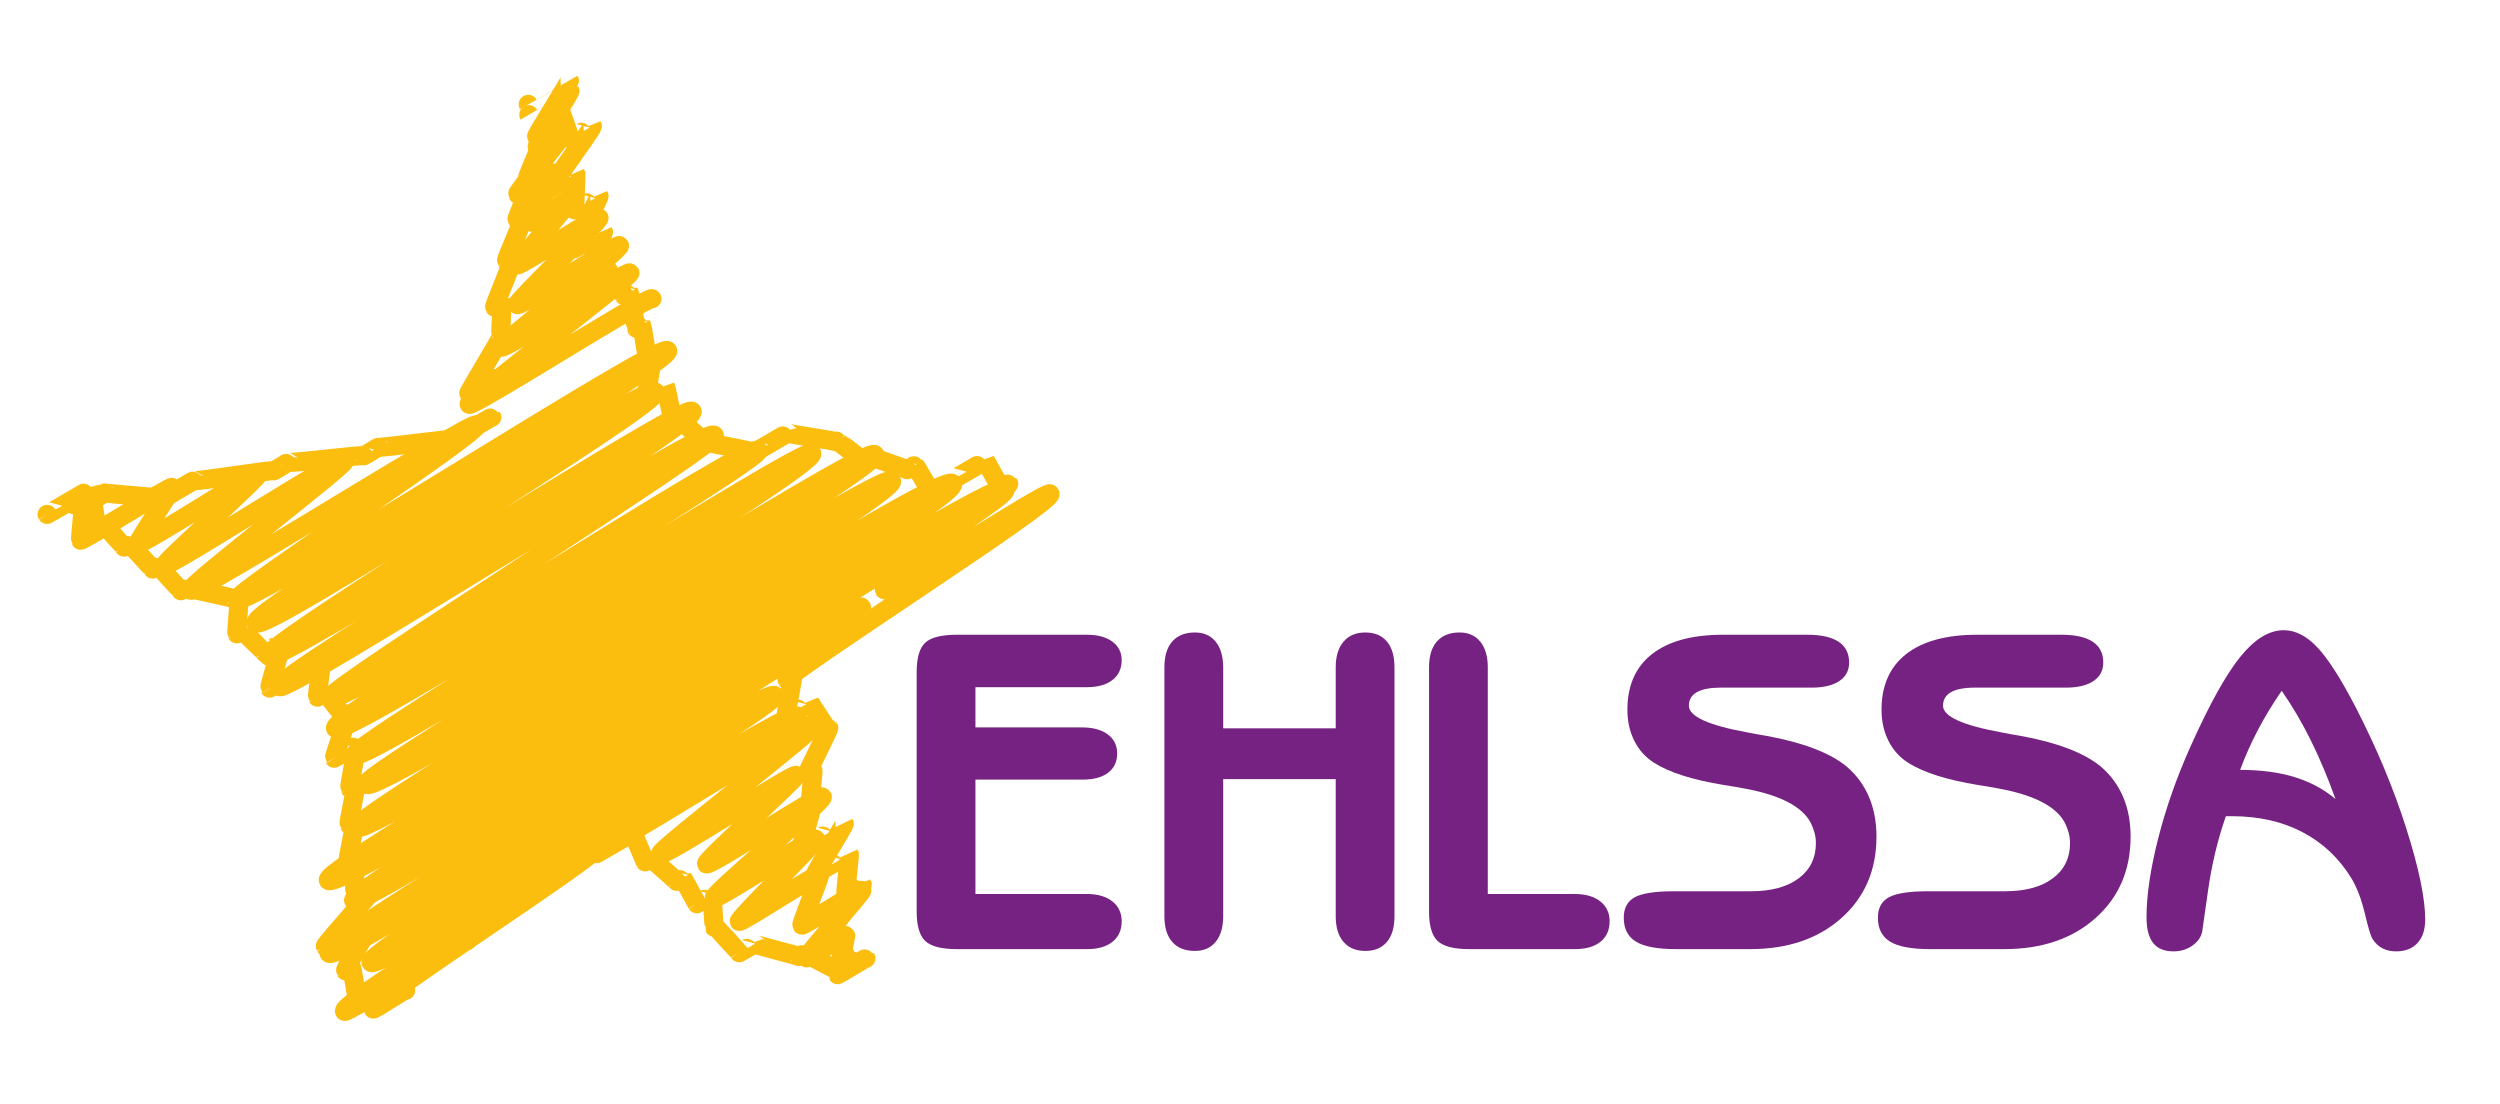 <?xml version="1.0" encoding="UTF-8" standalone="no"?>
<!-- Generator: Adobe Illustrator 16.0.3, SVG Export Plug-In . SVG Version: 6.00 Build 0)  -->

<svg
   xmlns:dc="http://purl.org/dc/elements/1.1/"
   xmlns:cc="http://creativecommons.org/ns#"
   xmlns:rdf="http://www.w3.org/1999/02/22-rdf-syntax-ns#"
   xmlns:svg="http://www.w3.org/2000/svg"
   xmlns="http://www.w3.org/2000/svg"
   xmlns:sodipodi="http://sodipodi.sourceforge.net/DTD/sodipodi-0.dtd"
   xmlns:inkscape="http://www.inkscape.org/namespaces/inkscape"
   version="1.1"
   id="Ebene_1"
   x="0px"
   y="0px"
   width="839.95"
   height="370.789"
   viewBox="0 0 839.95 370.789"
   enable-background="new 0 0 841.89 595.28"
   xml:space="preserve"
   inkscape:version="0.48.4 r9939"
   sodipodi:docname="HeaderIcon.svg"><defs
   id="defs41" /><sodipodi:namedview
   pagecolor="#ffffff"
   bordercolor="#666666"
   borderopacity="1"
   objecttolerance="10"
   gridtolerance="10"
   guidetolerance="10"
   inkscape:pageopacity="1"
   inkscape:pageshadow="2"
   inkscape:window-width="1412"
   inkscape:window-height="994"
   id="namedview39"
   showgrid="false"
   inkscape:zoom="0.39645207"
   inkscape:cx="123.87243"
   inkscape:cy="64.413688"
   inkscape:window-x="0"
   inkscape:window-y="0"
   inkscape:window-maximized="0"
   inkscape:current-layer="layer1"
   fit-margin-top="0"
   fit-margin-left="0"
   fit-margin-right="0"
   fit-margin-bottom="0" />
<g
   inkscape:groupmode="layer"
   id="layer1"
   inkscape:label="Hintergrund"
   transform="translate(12.612,23.874)"><rect
     style="fill:#ffffff;fill-opacity:1;stroke:none"
     id="rect3770"
     width="839.95"
     height="370.789"
     x="-12.612"
     y="-23.874"
     ry="0" /></g><g
   id="g3"
   transform="translate(4.351,-99.115)">
	<path
   d="m 360.744,312.373 c 3.693,0 6.581,0.775 8.653,2.322 2.078,1.545 3.115,3.627 3.115,6.256 0,2.788 -1.022,4.988 -3.072,6.609 -2.054,1.62 -4.9,2.431 -8.546,2.431 h -37.515 v 13.517 h 35.767 c 3.699,0 6.596,0.782 8.696,2.355 2.102,1.563 3.152,3.692 3.152,6.375 0,2.783 -1.013,4.954 -3.038,6.501 -2.027,1.54 -4.862,2.307 -8.504,2.307 h -36.073 v 38.426 h 37.365 c 3.646,0 6.52,0.822 8.616,2.473 2.101,1.643 3.152,3.882 3.152,6.714 0,2.933 -1.022,5.233 -3.072,6.878 -2.054,1.648 -4.9,2.463 -8.546,2.463 h -43.743 c -5.164,0 -8.707,-0.909 -10.633,-2.732 -1.921,-1.824 -2.883,-5.116 -2.883,-9.875 V 324.83 c 0,-4.711 0.948,-7.956 2.847,-9.751 1.902,-1.806 5.458,-2.704 10.67,-2.704 h 43.592 z"
   id="path5"
   inkscape:connector-curvature="0"
   style="fill:#762282" />
	<path
   d="m 406.61,360.896 v 46.093 c 0,3.643 -0.839,6.497 -2.506,8.547 -1.673,2.054 -4,3.071 -6.988,3.071 -3.292,0 -5.822,-0.994 -7.593,-2.998 -1.771,-1.998 -2.657,-4.874 -2.657,-8.62 v -83.684 c 0,-3.798 0.887,-6.689 2.657,-8.69 1.771,-1.998 4.301,-3.002 7.593,-3.002 2.988,0 5.314,1.036 6.988,3.114 1.667,2.077 2.506,4.933 2.506,8.578 v 20.504 h 37.815 v -20.504 c 0,-3.693 0.872,-6.562 2.62,-8.61 1.747,-2.054 4.188,-3.082 7.331,-3.082 3.138,0 5.554,1.014 7.249,3.039 1.695,2.025 2.544,4.908 2.544,8.653 v 83.684 c 0,3.694 -0.849,6.558 -2.544,8.579 -1.695,2.025 -4.111,3.039 -7.249,3.039 -3.143,0 -5.584,-1.014 -7.331,-3.039 -1.748,-2.021 -2.62,-4.885 -2.62,-8.579 V 360.896 H 406.61 z"
   id="path7"
   inkscape:connector-curvature="0"
   style="fill:#762282" />
	<path
   d="m 475.778,323.306 c 0,-3.798 0.882,-6.689 2.653,-8.69 1.775,-1.998 4.306,-3.002 7.594,-3.002 2.986,0 5.314,1.036 6.986,3.114 1.673,2.077 2.506,4.933 2.506,8.578 v 76.166 h 29.087 c 3.693,0 6.595,0.822 8.696,2.473 2.101,1.643 3.146,3.882 3.146,6.714 0,2.933 -1.021,5.233 -3.071,6.878 -2.05,1.648 -4.922,2.463 -8.621,2.463 H 489.29 c -5.159,0 -8.707,-0.909 -10.629,-2.732 -1.921,-1.824 -2.883,-5.116 -2.883,-9.875 v -82.087 z"
   id="path9"
   inkscape:connector-curvature="0"
   style="fill:#762282" />
	<path
   d="m 573.859,330.143 c -3.596,0 -6.29,0.51 -8.089,1.521 -1.796,1.009 -2.695,2.524 -2.695,4.555 0,3.59 6.529,6.577 19.593,8.958 1.564,0.306 2.784,0.53 3.643,0.687 0.606,0.099 1.492,0.253 2.656,0.457 12.509,2.271 21.571,5.742 27.188,10.397 3.292,2.836 5.771,6.229 7.442,10.175 1.673,3.949 2.507,8.377 2.507,13.29 0,11.241 -3.91,20.348 -11.73,27.338 C 606.548,414.503 596.312,418 583.652,418 h -24.908 c -6.223,0 -10.702,-0.834 -13.439,-2.507 -2.737,-1.668 -4.103,-4.352 -4.103,-8.052 0,-3.236 1.229,-5.519 3.684,-6.862 2.454,-1.343 6.873,-2.021 13.251,-2.021 h 25.822 c 6.78,0 12.113,-1.436 15.985,-4.325 3.871,-2.885 5.809,-6.836 5.809,-11.848 0,-1.211 -0.165,-2.413 -0.495,-3.604 -0.33,-1.188 -0.797,-2.37 -1.404,-3.533 -2.934,-5.163 -9.949,-8.834 -21.035,-11.01 -0.862,-0.151 -1.544,-0.278 -2.054,-0.376 -1.263,-0.256 -3.212,-0.586 -5.841,-0.99 -10.581,-1.72 -18.453,-4.227 -23.617,-7.52 -2.836,-1.824 -5.026,-4.277 -6.571,-7.363 -1.547,-3.091 -2.318,-6.556 -2.318,-10.406 0,-8.145 2.762,-14.384 8.282,-18.712 5.517,-4.33 13.487,-6.496 23.918,-6.496 h 28.177 c 4.706,0 8.235,0.786 10.591,2.354 2.354,1.568 3.533,3.896 3.533,6.986 0,2.682 -1.103,4.759 -3.302,6.223 -2.205,1.472 -5.306,2.206 -9.306,2.206 h -30.452 z"
   id="path11"
   inkscape:connector-curvature="0"
   style="fill:#762282" />
	<path
   d="m 659.246,330.143 c -3.599,0 -6.289,0.51 -8.089,1.521 -1.794,1.009 -2.695,2.524 -2.695,4.555 0,3.59 6.532,6.577 19.594,8.958 1.571,0.306 2.779,0.53 3.642,0.687 0.609,0.099 1.494,0.253 2.658,0.457 12.503,2.271 21.567,5.742 27.188,10.397 3.288,2.836 5.771,6.229 7.442,10.175 1.669,3.949 2.502,8.377 2.502,13.29 0,11.241 -3.909,20.348 -11.731,27.338 C 691.937,414.503 681.694,418 669.041,418 H 644.13 c -6.224,0 -10.704,-0.834 -13.438,-2.507 -2.736,-1.668 -4.103,-4.352 -4.103,-8.052 0,-3.236 1.229,-5.519 3.685,-6.862 2.455,-1.343 6.873,-2.021 13.251,-2.021 h 25.821 c 6.781,0 12.107,-1.436 15.98,-4.325 3.874,-2.885 5.81,-6.836 5.81,-11.848 0,-1.211 -0.164,-2.413 -0.491,-3.604 -0.334,-1.188 -0.8,-2.37 -1.409,-3.533 -2.935,-5.163 -9.944,-8.834 -21.033,-11.01 -0.858,-0.151 -1.54,-0.278 -2.049,-0.376 -1.263,-0.256 -3.213,-0.586 -5.848,-0.99 -10.581,-1.72 -18.453,-4.227 -23.616,-7.52 -2.837,-1.824 -5.027,-4.277 -6.572,-7.363 -1.539,-3.091 -2.313,-6.556 -2.313,-10.406 0,-8.145 2.757,-14.384 8.277,-18.712 5.518,-4.33 13.493,-6.496 23.924,-6.496 h 28.172 c 4.712,0 8.241,0.786 10.596,2.354 2.355,1.568 3.528,3.896 3.528,6.986 0,2.682 -1.103,4.759 -3.303,6.223 -2.199,1.472 -5.3,2.206 -9.304,2.206 h -30.449 z"
   id="path13"
   inkscape:connector-curvature="0"
   style="fill:#762282" />
	<path
   d="m 743.496,373.349 c -2.795,7.998 -4.801,16.454 -6.045,25.363 -1.238,8.908 -1.885,13.44 -1.932,13.592 -0.462,1.821 -1.584,3.357 -3.382,4.597 -1.8,1.238 -3.882,1.856 -6.267,1.856 -3.032,0 -5.306,-0.932 -6.794,-2.812 -1.499,-1.869 -2.241,-4.753 -2.241,-8.65 0,-7.396 1.319,-16.252 3.946,-26.579 2.639,-10.327 6.259,-20.605 10.859,-30.83 6.328,-14.124 11.901,-24.158 16.715,-30.103 4.807,-5.95 9.667,-8.929 14.576,-8.929 3.901,0 7.659,1.912 11.279,5.738 3.618,3.821 7.934,10.563 12.946,20.234 7.085,13.771 12.742,27.325 16.968,40.665 4.231,13.338 6.341,23.523 6.341,30.558 0,3.392 -0.855,6.026 -2.58,7.896 -1.72,1.88 -4.127,2.812 -7.209,2.812 -1.724,0 -3.245,-0.333 -4.56,-1.022 -1.319,-0.682 -2.432,-1.732 -3.345,-3.151 -0.556,-0.815 -1.405,-3.604 -2.544,-8.387 -1.135,-4.784 -2.614,-8.728 -4.438,-11.813 -4.154,-6.837 -9.644,-12.047 -16.479,-15.641 -6.832,-3.596 -14.733,-5.394 -23.688,-5.394 h -2.126 z m 4.786,-15.567 c 6.98,0 13.096,0.813 18.336,2.431 5.238,1.622 9.809,4.076 13.704,7.365 -2.482,-6.982 -5.215,-13.498 -8.202,-19.549 -2.987,-6.048 -6.275,-11.659 -9.87,-16.823 -3.039,4.401 -5.705,8.807 -8.015,13.21 -2.297,4.406 -4.286,8.861 -5.953,13.366 z"
   id="path15"
   inkscape:connector-curvature="0"
   style="fill:#762282" />
</g>
<g
   id="g17"
   transform="translate(4.351,-99.115)">
	<g
   id="g19">
		<path
   d="m 195.665,384.996 c 1.043,1.807 73.01,-44.494 74.024,-42.737 0.786,1.36 -52.785,42.412 -52.071,43.647 0.91,1.576 44.81,-27.395 45.47,-26.252 0.488,0.846 -30.704,28.634 -30.085,29.705 0.705,1.222 38.264,-23.623 38.927,-22.475 0.722,1.251 -37.021,32.622 -36.292,33.885 0.556,0.962 33.59,-20.601 34.113,-19.695 0.4,0.693 -26.195,26.813 -25.739,27.604 0.417,0.722 26.526,-16.476 27.029,-15.604 0.185,0.319 -6.218,16.467 -5.999,16.846 0.33,0.571 19.852,-12.202 20.173,-11.646 0.333,0.577 -18.938,21.956 -18.528,22.666 0.163,0.282 12.889,-7.888 13.082,-7.553 0.183,0.315 -2.857,12.919 -2.696,13.198 0.08,0.139 9.4,-5.632 9.488,-5.479"
   id="path21"
   inkscape:connector-curvature="0"
   style="fill:none;stroke:#fcbe0e;stroke-width:6.424;stroke-linecap:round;stroke-linejoin:round" />
		<path
   d="m 20.625,268.756 c 0.037,0.063 3.084,-1.905 3.138,-1.812 0.182,0.315 -1.203,13.4 -1.05,13.666 0.323,0.559 30.35,-18.383 30.723,-17.738 0.241,0.418 -11.597,18.314 -11.362,18.721 0.744,1.289 39.823,-24.334 40.404,-23.327 0.582,1.008 -31.739,29.589 -31.229,30.472 0.846,1.466 59.02,-36.586 60.107,-34.703 0.691,1.197 -52.564,41.9 -51.719,43.364 1.226,2.124 95.137,-57.483 96.244,-55.566 1.485,2.572 -81.594,56.369 -80.358,58.51 2.317,4.014 142.325,-87.055 144.439,-83.393 2.136,3.7 -140.67,87.101 -138.206,91.37 2.382,4.126 131.665,-81.597 134.081,-77.412 2.289,3.964 -132.168,84.828 -129.993,88.595 2.348,4.066 140.267,-85.727 142.321,-82.169 2.443,4.231 -140.653,89.101 -138.697,92.488 1.783,3.089 143.751,-88.627 146.19,-84.403 1.698,2.941 -130.54,85.277 -128.944,88.041 2.602,4.508 141.477,-86.783 143.686,-82.957 1.752,3.036 -144.205,89.507 -142.025,93.282 2.511,4.35 158.127,-95.596 159.989,-92.37 2.545,4.408 -155.261,98.02 -153.392,101.258 2.366,4.098 172.211,-104.874 174.57,-100.788 2.635,4.564 -172.879,107.076 -170.789,110.697 2.853,4.941 173.787,-106.358 176.395,-101.841 2.892,5.008 -181.759,112.031 -179.308,116.275 2.781,4.817 196.47,-121.227 199.845,-115.381 3.654,6.329 -212.58,128.277 -209.721,133.229 3.294,5.705 224.119,-136.873 227.357,-131.265 3.008,5.21 -221.64,133.241 -218.842,138.087 2.08,3.603 167.896,-103.214 170.615,-98.504 2.861,4.955 -181.878,111.043 -178.927,116.156 2.507,4.342 147.333,-90.67 149.76,-86.465 1.847,3.2 -137.903,85.595 -135.61,89.566 2.126,3.684 140.884,-86.651 143.184,-82.667 2.272,3.936 -154.641,94.71 -152.081,99.145 0.589,1.02 40.348,-25.11 41.134,-23.749"
   id="path23"
   inkscape:connector-curvature="0"
   style="fill:none;stroke:#fcbe0e;stroke-width:6.424;stroke-linecap:round;stroke-linejoin:round" />
		<path
   d="m 173.32,137.635 c 0.014,0.024 13.801,-8 13.815,-7.976 0.22,0.38 -11.328,18.476 -11.069,18.924 0.127,0.22 9.446,-5.804 9.598,-5.541 0.28,0.485 -16.454,20.756 -16.137,21.305 0.275,0.477 11.985,-7.541 12.254,-7.075 0.22,0.382 -8.025,16.011 -7.776,16.442 0.381,0.66 13.028,-8.215 13.328,-7.695 0.423,0.732 -18.217,21.459 -17.85,22.096 0.402,0.697 27.013,-16.538 27.421,-15.832 0.583,1.01 -27.968,28.298 -27.462,29.176 0.606,1.05 33.816,-20.716 34.333,-19.822 0.754,1.306 -40.281,33.139 -39.717,34.115 0.697,1.208 42.607,-26.017 43.221,-24.953 0.735,1.273 -54.755,42.866 -54.01,44.155 0.77,1.333 60.656,-36.78 61.418,-35.46"
   id="path25"
   inkscape:connector-curvature="0"
   style="fill:none;stroke:#fcbe0e;stroke-width:6.424;stroke-linecap:round;stroke-linejoin:round" />
		<path
   d="m 181.776,136.209 c 0.025,0.044 1.772,-1.079 1.797,-1.037 0.127,0.221 3.575,10.276 3.726,10.538 0.021,0.037 7.343,-4.307 7.373,-4.256 0.332,0.575 -14.413,20.517 -14.126,21.012 0.023,0.04 8.549,-4.994 8.575,-4.95 0.159,0.276 -0.503,11.83 -0.338,12.117 0.027,0.048 8.099,-4.728 8.122,-4.689 0.23,0.399 -8.563,17.39 -8.35,17.758 0.028,0.049 9.813,-5.724 9.838,-5.68 0.192,0.333 -6.128,15.33 -5.934,15.667 0.029,0.05 6.753,-3.953 6.777,-3.913 0.135,0.234 5.931,9.422 6.06,9.646 0.03,0.052 1.773,-1.082 1.798,-1.038 0.129,0.224 2.207,11.758 2.346,12 0.031,0.053 1.776,-1.077 1.798,-1.038 0.158,0.273 1.826,10.733 1.945,10.939 0.029,0.05 1.772,-1.083 1.798,-1.038 0.19,0.33 -2.507,14.416 -2.294,14.786 0.021,0.036 6.619,-3.893 6.649,-3.839 0.155,0.269 2.403,11.551 2.555,11.813 0.029,0.05 1.948,-1.179 1.971,-1.138 0.149,0.258 8.012,7.259 8.179,7.548 0.032,0.056 -0.016,-0.075 0.021,-0.012 0.182,0.314 16.863,3.336 17.073,3.698 0.043,0.075 11.211,-6.576 11.256,-6.499 0.215,0.373 15.741,2.566 15.924,2.884 0.033,0.057 0.551,-0.393 0.583,-0.337 0.136,0.236 8.783,6.705 8.912,6.928 0.04,0.068 2.637,-1.596 2.668,-1.541 0.166,0.287 11.8,4.128 11.962,4.409 0.037,0.064 2.624,-1.614 2.667,-1.54 0.109,0.189 5.242,8.882 5.367,9.099 0.033,0.057 18.265,-10.652 18.312,-10.572 0.114,0.198 5.005,8.993 5.112,9.178 0.041,0.072 2.628,-1.6 2.664,-1.538 0.702,1.215 -42.471,34.557 -41.847,35.637 0.985,1.706 54.865,-33.622 55.708,-32.163 1.565,2.712 -89.448,60.576 -88.327,62.516 0.022,0.039 1.826,-1.104 1.848,-1.066 0.149,0.258 -2.307,12.914 -2.165,13.161 0.031,0.053 7.892,-4.623 7.921,-4.573 0.155,0.268 5.669,8.633 5.814,8.885 0.031,0.054 0.555,-0.39 0.585,-0.338 0.226,0.391 -7.367,15.046 -7.156,15.412 0.024,0.042 1.823,-1.103 1.845,-1.064 0.152,0.264 -1.208,12.831 -1.053,13.1 0.027,0.047 0.407,-0.306 0.438,-0.253 0.178,0.309 -3.5,13.013 -3.301,13.356 0.029,0.051 14.405,-8.377 14.431,-8.332 0.21,0.365 -9.792,16.435 -9.597,16.771 0.029,0.051 11.271,-6.571 11.299,-6.523 0.154,0.267 -1.346,13.058 -1.18,13.345 0.027,0.047 5.481,-3.22 5.505,-3.179 0.34,0.59 -13.219,18.715 -12.942,19.195 0.024,0.041 4.277,-2.523 4.3,-2.482 0.126,0.219 3.936,9.256 4.041,9.438 0.032,0.055 1.816,-1.101 1.838,-1.062"
   id="path27"
   inkscape:connector-curvature="0"
   style="fill:none;stroke:#fcbe0e;stroke-width:6.424;stroke-linecap:round;stroke-linejoin:round" />
		<path
   d="m 196.121,385.926 c 0.03,0.053 12.125,-7.068 12.155,-7.018 0.139,0.241 3.986,9.514 4.137,9.774 0.027,0.048 1.995,-1.212 2.021,-1.167 0.146,0.252 8.455,7.472 8.598,7.72 0.027,0.048 1.991,-1.207 2.016,-1.164 0.118,0.205 4.648,8.506 4.754,8.688 0.027,0.047 5.034,-2.975 5.064,-2.924 0.123,0.214 0.621,10.586 0.742,10.797 0.03,0.052 0.363,-0.28 0.394,-0.228 0.132,0.229 7.888,8.566 8.029,8.811 0.032,0.056 5.093,-2.995 5.117,-2.954 0.206,0.355 14.603,3.889 14.791,4.213 0.03,0.054 1.966,-1.208 1.998,-1.153 0.151,0.261 11.328,5.845 11.501,6.145 0.028,0.05 1.758,-1.068 1.781,-1.028"
   id="path29"
   inkscape:connector-curvature="0"
   style="fill:none;stroke:#fcbe0e;stroke-width:6.424;stroke-linecap:round;stroke-linejoin:round" />
		<path
   d="m 191.605,386.208 c 0.216,0.374 5.625,-3.729 5.833,-3.368 1.399,2.424 -77.805,52.859 -76.405,55.284 0.223,0.386 10.674,-6.688 10.901,-6.294"
   id="path31"
   inkscape:connector-curvature="0"
   style="fill:none;stroke:#fcbe0e;stroke-width:6.424;stroke-linecap:round;stroke-linejoin:round" />
		<path
   d="m 11.473,271.946 c 0.052,0.091 14.497,-8.487 14.547,-8.399 0.145,0.251 2.031,12.108 2.163,12.336 0.032,0.056 1.872,-1.134 1.895,-1.094 0.126,0.218 7.106,7.864 7.266,8.141 0.029,0.05 1.868,-1.142 1.896,-1.094 0.167,0.288 7.539,8.188 7.707,8.479 0.028,0.049 1.869,-1.14 1.896,-1.094 0.12,0.208 7.432,8.138 7.568,8.374 0.027,0.047 1.864,-1.151 1.896,-1.095 0.174,0.302 16.209,3.549 16.415,3.906 0.03,0.052 1.253,-0.791 1.283,-0.74 0.142,0.245 -0.941,12.109 -0.767,12.411 0.023,0.041 1.87,-1.145 1.898,-1.096 0.142,0.245 7.267,7.158 7.392,7.375 0.027,0.047 5.769,-3.4 5.799,-3.349 0.171,0.296 -4.266,14.986 -4.084,15.301 0.023,0.039 17.514,-10.178 17.542,-10.128 0.134,0.231 -1.644,12.854 -1.461,13.168 0.022,0.039 2.643,-1.586 2.669,-1.54 0.119,0.206 5.814,7.494 5.951,7.731 0.024,0.041 1.875,-1.142 1.9,-1.098 0.202,0.35 -5.081,15.099 -4.896,15.417 0.034,0.059 7.49,-4.403 7.524,-4.344 0.162,0.28 -2.537,14.054 -2.326,14.419 0.032,0.056 2.045,-1.236 2.069,-1.195 0.199,0.346 -2.503,13.054 -2.349,13.322 0.03,0.052 2.035,-1.249 2.066,-1.193 0.192,0.333 -2.507,13.211 -2.35,13.483 0.025,0.043 2.032,-1.247 2.064,-1.191 0.152,0.264 0.126,12.502 0.253,12.723 0.033,0.057 8.35,-4.885 8.378,-4.837 0.363,0.629 -18.674,21.435 -18.328,22.035 0.029,0.051 16.122,-9.373 16.15,-9.324 0.198,0.344 -9.654,17.018 -9.369,17.513 0.03,0.052 2.021,-1.245 2.055,-1.187 0.123,0.212 2,11.695 2.164,11.979 0.034,0.059 6.54,-3.854 6.574,-3.795"
   id="path33"
   inkscape:connector-curvature="0"
   style="fill:none;stroke:#fcbe0e;stroke-width:6.424;stroke-linecap:round;stroke-linejoin:round" />
		<path
   d="m 26.147,267.541 c 0.058,0.101 4.913,-3.034 4.998,-2.886 0.256,0.444 18.971,1.609 19.187,1.982 0.064,0.111 10.43,-6.193 10.504,-6.064 0.296,0.513 26.428,-3.764 26.717,-3.263 0.082,0.142 4.975,-3.02 5.039,-2.909 0.338,0.585 24.957,-2.651 25.253,-2.138 0.064,0.111 4.977,-3.063 5.059,-2.921 0.256,0.444 24.561,-3.024 24.874,-2.482 0.09,0.156 13.032,-7.712 13.113,-7.571"
   id="path35"
   inkscape:connector-curvature="0"
   style="fill:none;stroke:#fcbe0e;stroke-width:6.424;stroke-linecap:round;stroke-linejoin:round" />
		<path
   d="m 173.128,134.181 c 0.014,0.025 13.807,-8.003 13.821,-7.979 0.219,0.38 -11.334,18.479 -11.076,18.928 0.036,0.061 3.232,-1.963 3.274,-1.89 0.176,0.305 -6.427,15.239 -6.228,15.584 0.042,0.073 2.408,-1.485 2.449,-1.414 0.201,0.348 -6.256,15.041 -6.029,15.435 0.04,0.069 2.419,-1.47 2.451,-1.415 0.243,0.421 -6.194,14.876 -5.982,15.244 0.032,0.056 2.419,-1.472 2.452,-1.416 0.265,0.459 -6.672,16.64 -6.441,17.039 0.039,0.067 2.421,-1.473 2.454,-1.417 0.165,0.285 -0.531,11.208 -0.408,11.42 0.038,0.065 0.146,-0.161 0.18,-0.104 0.234,0.405 -11.207,18.896 -10.97,19.306 0.036,0.061 10.436,-6.106 10.471,-6.045"
   id="path37"
   inkscape:connector-curvature="0"
   style="fill:none;stroke:#fcbe0e;stroke-width:6.424;stroke-linecap:round;stroke-linejoin:round" />
	</g>
</g>
</svg>